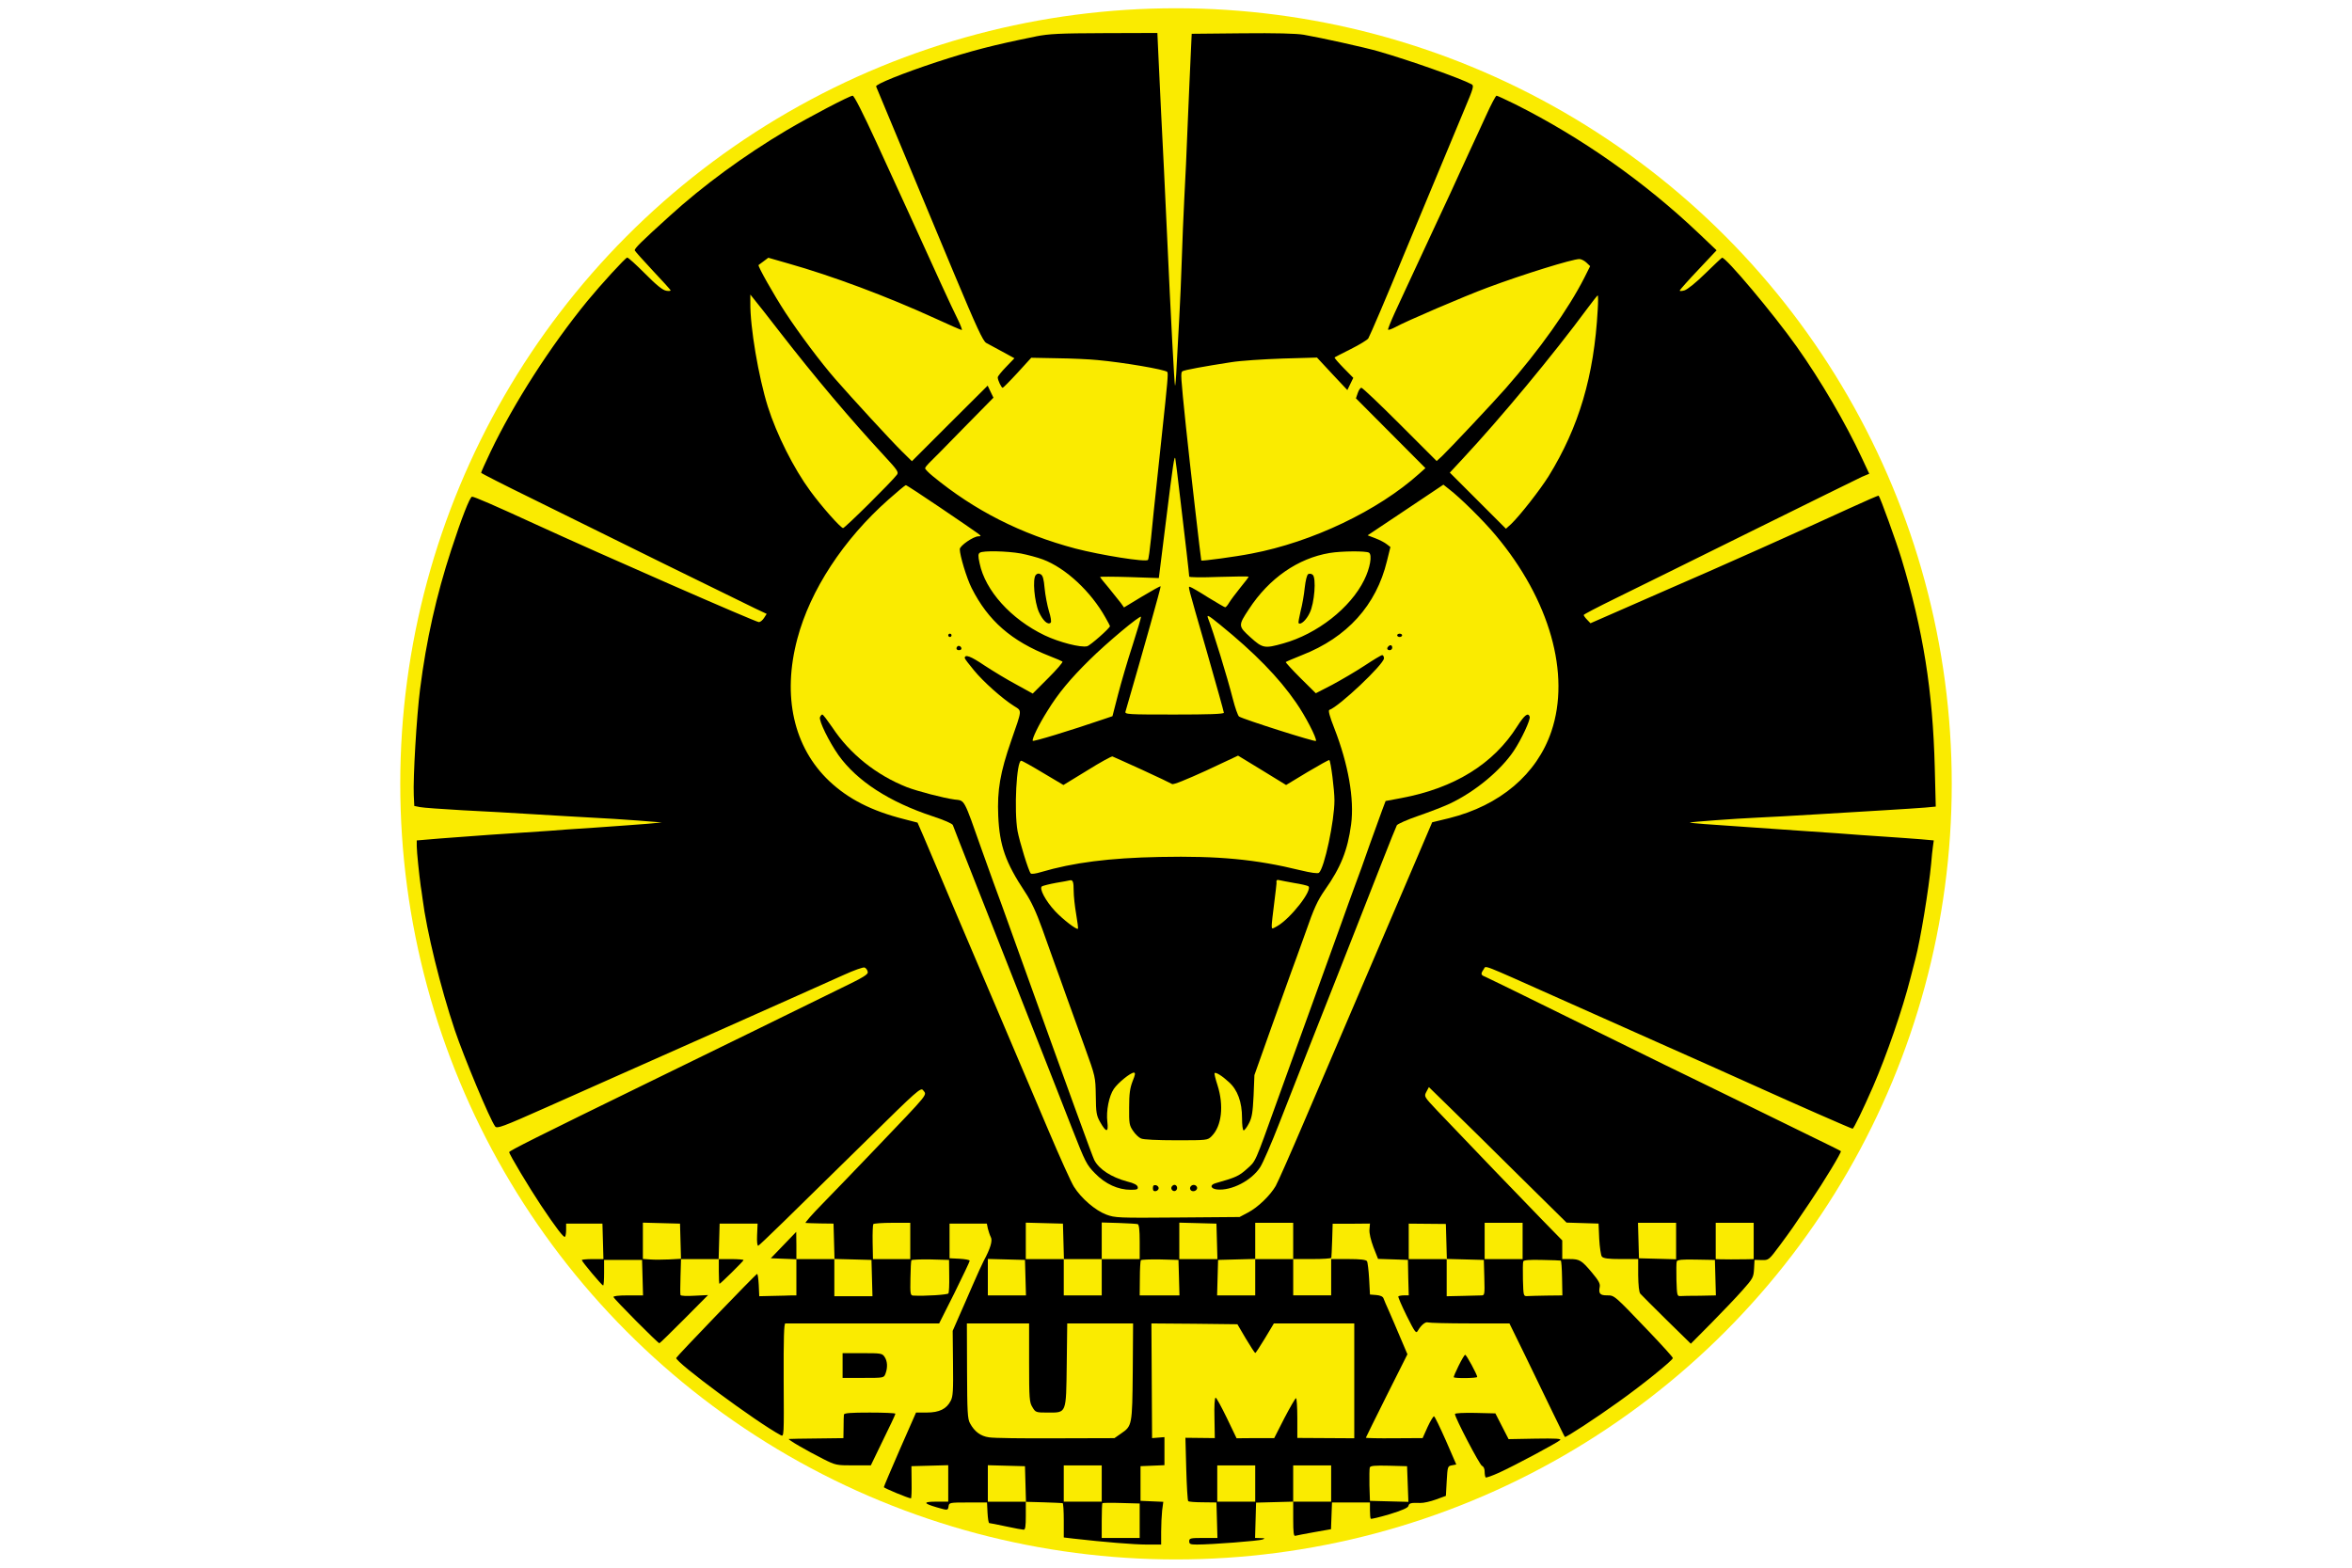 <?xml version="1.0" standalone="no"?>
<!DOCTYPE svg PUBLIC "-//W3C//DTD SVG 20010904//EN"
 "http://www.w3.org/TR/2001/REC-SVG-20010904/DTD/svg10.dtd">
<svg version="1.0" xmlns="http://www.w3.org/2000/svg"
 width="300" height="200" viewBox="460 65 1000 950"
 preserveAspectRatio="xMidYMid meet">

<g transform="translate(0,1080) scale(0.1,-0.1)"

     fill="#000000" stroke="none">
    <circle cx="9600" cy="5400" r="4700" fill="#faeb00"/>


<path d="M8750 9929 c-257 -52 -389 -86 -600 -155 -206 -68 -372 -135 -367
-148 21 -49 337 -809 473 -1135 137 -327 174 -407 194 -419 14 -7 58 -31 98
-53 l73 -40 -50 -52 c-28 -29 -51 -57 -51 -64 0 -17 22 -63 30 -63 3 0 44 41
90 91 l83 91 156 -3 c86 -1 197 -6 246 -11 154 -14 408 -57 422 -72 7 -6 2
-59 -32 -376 -12 -114 -35 -332 -50 -470 -2 -19 -9 -91 -16 -160 -7 -69 -15
-129 -19 -133 -13 -15 -286 29 -440 69 -330 88 -610 230 -863 438 -26 21 -47
43 -47 48 0 5 11 19 23 31 13 12 106 106 207 210 l184 187 -18 37 -17 36 -230
-229 -229 -229 -61 60 c-65 64 -304 324 -405 440 -87 100 -216 272 -300 400
-71 109 -170 284 -163 289 2 1 16 12 31 23 l28 21 122 -35 c262 -74 595 -198
890 -333 84 -39 156 -70 160 -70 4 0 -6 26 -21 58 -16 31 -65 136 -109 232
-106 234 -110 242 -189 415 -38 83 -127 277 -198 432 -81 176 -135 283 -144
283 -18 0 -264 -129 -401 -210 -256 -152 -506 -335 -710 -521 -169 -153 -213
-196 -209 -207 2 -5 51 -60 109 -122 58 -61 106 -115 108 -119 1 -4 -10 -6
-26 -3 -21 3 -59 33 -128 103 -54 54 -103 99 -109 98 -11 -1 -159 -163 -242
-264 -223 -273 -444 -617 -585 -911 -32 -67 -58 -125 -58 -129 0 -3 141 -75
313 -159 171 -85 528 -260 792 -391 264 -130 513 -252 553 -271 l72 -34 -16
-25 c-9 -14 -23 -25 -31 -25 -19 0 -944 405 -1358 595 -248 114 -366 165 -380
165 -13 0 -64 -132 -126 -322 -90 -275 -151 -546 -189 -845 -21 -164 -43 -538
-38 -643 l3 -64 35 -7 c19 -4 134 -12 255 -19 121 -6 321 -17 445 -25 124 -8
279 -16 345 -20 66 -3 188 -11 270 -17 l150 -12 -85 -8 c-47 -4 -188 -14 -315
-23 -126 -8 -255 -17 -285 -20 -30 -2 -98 -7 -150 -10 -103 -6 -282 -19 -507
-36 l-143 -12 0 -36 c0 -32 15 -176 24 -241 3 -14 7 -47 11 -75 25 -198 108
-537 196 -799 54 -160 212 -540 244 -582 11 -15 42 -4 316 118 167 75 615 273
994 442 380 169 740 330 802 358 61 28 118 48 126 45 8 -3 17 -14 19 -25 5
-17 -20 -32 -181 -110 -102 -50 -339 -166 -526 -258 -187 -91 -466 -228 -620
-303 -678 -331 -845 -415 -845 -423 0 -13 123 -218 193 -323 91 -136 138 -197
145 -190 4 4 7 23 7 43 l0 37 110 0 110 0 3 -107 3 -108 -66 0 c-36 0 -65 -3
-65 -6 0 -9 122 -154 129 -154 4 0 6 35 6 78 l0 77 115 0 115 0 3 -107 3 -108
-91 0 c-59 0 -90 -4 -88 -10 4 -13 269 -280 278 -280 3 0 70 66 150 146 l145
146 -82 -4 c-46 -3 -84 -1 -85 4 -2 4 -2 55 0 113 l3 105 115 0 114 0 0 -75
c0 -41 2 -75 4 -75 6 0 146 138 146 144 0 3 -34 6 -75 6 l-76 0 3 108 3 107
115 0 115 0 -3 -69 c-2 -41 1 -67 7 -65 10 4 185 175 675 657 283 279 310 303
323 286 24 -33 49 -3 -296 -364 -113 -118 -255 -266 -315 -327 -61 -62 -106
-114 -100 -114 5 -1 45 -2 89 -3 l80 -1 3 -107 3 -108 -116 0 -115 0 0 83 -1
82 -77 -80 -77 -80 78 -3 77 -3 0 -109 0 -110 -27 0 c-16 -1 -66 -2 -113 -3
l-85 -2 -3 68 c-2 37 -6 67 -10 67 -7 0 -485 -497 -490 -509 -9 -23 487 -390
633 -468 20 -11 20 -8 18 333 -1 256 2 344 10 344 7 0 219 0 472 0 l460 0 93
185 c50 102 92 189 92 195 0 5 -27 10 -61 12 l-61 3 0 105 0 105 113 0 113 0
6 -30 c4 -16 12 -40 18 -52 12 -21 -3 -70 -43 -144 -8 -15 -38 -80 -66 -145
-29 -66 -67 -155 -87 -199 l-35 -80 2 -197 c2 -164 0 -201 -14 -227 -25 -49
-69 -71 -145 -71 l-65 0 -98 -223 c-53 -122 -97 -225 -97 -229 0 -6 150 -68
164 -68 3 0 5 44 4 98 l-1 97 112 3 111 3 0 -111 0 -110 -72 0 c-81 0 -81 -10
1 -34 69 -20 69 -20 73 6 3 22 6 23 118 23 l115 0 3 -62 c2 -35 6 -63 11 -63
4 0 50 -9 101 -20 51 -11 100 -20 107 -20 10 0 13 21 13 84 l0 85 108 -3 c59
-2 110 -4 115 -5 4 0 7 -48 7 -105 l0 -103 59 -7 c184 -21 367 -36 444 -36
l87 0 0 78 c0 42 3 100 6 129 l7 52 -69 3 -69 3 0 105 0 105 73 3 72 3 0 85 0
85 -37 -3 -38 -3 -2 348 -2 347 260 -2 261 -3 51 -87 c29 -48 54 -87 57 -87 3
-1 29 40 59 89 l54 90 243 0 244 0 0 -348 0 -348 -172 1 -173 1 0 122 c0 67
-4 121 -8 119 -5 -1 -37 -57 -71 -122 l-61 -120 -114 0 -114 -1 -59 123 c-33
68 -63 123 -68 123 -6 0 -9 -51 -7 -123 l2 -122 -89 1 -89 1 5 -189 c3 -104 8
-192 12 -195 4 -4 44 -7 89 -7 l82 -1 3 -107 3 -108 -86 0 c-78 0 -85 -2 -85
-20 0 -17 7 -20 47 -20 87 0 378 22 398 31 16 6 14 8 -13 8 l-33 1 3 107 3
107 113 3 112 3 0 -106 c0 -81 3 -105 13 -101 6 2 58 12 114 22 l102 18 3 81
3 81 115 0 115 0 0 -47 c0 -25 2 -49 5 -52 3 -2 55 10 115 28 75 23 111 39
113 50 4 17 15 20 72 18 19 -1 62 9 95 21 l60 22 5 90 c5 88 6 90 31 95 l27 5
-63 145 c-35 79 -67 146 -72 147 -4 1 -22 -28 -39 -65 l-30 -67 -172 -1 c-95
-1 -172 1 -172 3 0 2 57 116 126 255 l126 251 -43 101 c-23 56 -55 128 -69
161 -15 33 -30 68 -33 77 -4 11 -19 18 -44 20 l-38 3 -5 95 c-3 52 -9 101 -13
107 -6 9 -40 13 -113 13 l-104 0 0 -110 0 -110 -115 0 -115 0 0 110 0 110 115
0 c63 0 116 3 116 8 1 4 3 52 5 106 l3 100 113 0 113 1 -3 -36 c-2 -22 8 -64
24 -107 l28 -71 91 -3 90 -3 2 -108 3 -107 -28 0 c-16 0 -31 -3 -35 -6 -3 -3
20 -56 50 -117 49 -98 57 -110 67 -93 20 35 47 58 63 52 8 -3 122 -6 254 -6
l239 0 94 -192 c51 -106 126 -260 166 -343 40 -82 74 -152 76 -153 4 -6 186
113 324 212 145 103 330 253 330 266 0 6 -64 76 -141 157 -217 227 -212 223
-258 223 -42 0 -52 11 -44 51 4 20 -7 39 -47 87 -62 74 -75 82 -134 82 l-46 0
0 57 0 56 -123 126 c-114 117 -445 461 -635 661 -80 85 -80 85 -65 114 l15 28
126 -123 c70 -68 258 -253 417 -411 l291 -287 97 -3 97 -3 4 -93 c3 -52 10
-99 16 -107 10 -11 38 -15 116 -15 l104 0 0 -97 c1 -63 5 -103 13 -113 7 -8
79 -80 159 -159 l147 -144 123 124 c68 69 153 158 190 200 63 71 67 78 70 129
l3 55 43 -1 c43 -1 43 -1 111 90 75 102 71 96 182 261 86 127 193 304 187 309
-1 2 -84 43 -183 91 -99 48 -299 146 -445 218 -146 71 -341 167 -435 212 -93
46 -372 183 -620 305 -247 122 -460 226 -472 231 -27 10 -28 18 -9 45 17 23
-33 42 456 -176 212 -95 486 -217 610 -272 235 -104 446 -199 615 -275 190
-86 547 -243 554 -243 7 0 61 111 124 255 82 189 179 469 226 655 12 47 26
101 31 120 30 112 81 425 95 575 3 39 8 86 11 106 l5 36 -78 7 c-43 3 -143 11
-223 16 -80 5 -206 14 -280 20 -74 5 -173 12 -220 15 -118 8 -476 33 -588 41
-51 4 -91 8 -90 9 5 4 274 24 408 30 69 3 231 12 360 20 129 8 316 19 415 25
99 6 209 13 244 16 l64 6 -6 236 c-12 467 -70 831 -202 1267 -29 96 -129 373
-138 381 -2 2 -82 -33 -178 -77 -231 -107 -841 -380 -1084 -484 -55 -24 -186
-81 -292 -128 l-192 -84 -20 21 c-12 12 -21 25 -21 29 0 4 87 49 193 101 105
52 476 234 822 406 347 172 649 320 672 331 l43 18 -45 96 c-96 207 -250 471
-395 675 -141 199 -432 545 -452 538 -4 -2 -50 -45 -102 -96 -57 -56 -107 -96
-126 -102 -18 -5 -30 -5 -28 0 2 5 52 62 113 126 l110 117 -105 100 c-328 312
-712 583 -1117 786 -57 28 -107 51 -111 51 -5 0 -33 -53 -62 -117 -30 -65 -75
-164 -101 -219 -26 -56 -54 -117 -62 -135 -8 -19 -78 -171 -157 -339 -78 -168
-152 -327 -165 -355 -13 -27 -44 -95 -69 -149 -25 -55 -44 -102 -41 -104 3 -3
22 4 43 15 62 35 419 188 562 241 212 79 511 172 554 172 11 0 30 -10 42 -21
l23 -22 -35 -70 c-96 -189 -272 -438 -478 -672 -71 -81 -339 -366 -385 -410
l-32 -29 -222 222 c-122 122 -227 222 -234 222 -6 0 -16 -14 -22 -32 l-11 -32
210 -211 211 -212 -38 -34 c-248 -223 -647 -414 -1016 -484 -96 -19 -299 -46
-304 -42 -2 3 -70 590 -93 812 -32 310 -33 327 -21 335 13 8 134 30 296 55 55
9 194 18 310 22 l209 6 92 -99 92 -98 18 37 18 37 -59 60 c-32 33 -57 61 -54
64 2 2 47 25 99 51 52 26 99 55 105 64 11 19 116 264 211 496 78 187 291 700
374 898 52 123 56 138 41 146 -67 36 -375 145 -566 200 -80 23 -346 82 -450
100 -47 8 -169 11 -375 9 l-305 -3 -6 -130 c-4 -71 -11 -256 -18 -410 -6 -154
-15 -361 -21 -460 -5 -99 -12 -263 -15 -365 -3 -102 -10 -259 -15 -350 -5 -91
-12 -223 -16 -293 -3 -71 -8 -127 -10 -124 -4 4 -25 401 -49 927 -10 228 -26
544 -35 720 -5 102 -12 254 -16 338 l-7 152 -321 -1 c-273 -1 -335 -4 -416
-20z m-1548 -1794 c212 -273 422 -522 632 -749 79 -85 87 -98 75 -113 -34 -45
-315 -323 -326 -323 -14 0 -129 129 -199 225 -100 136 -204 343 -257 511 -56
178 -108 483 -106 629 l0 50 24 -30 c14 -16 84 -106 157 -200z m4953 138 c-22
-402 -114 -711 -297 -1008 -52 -83 -173 -238 -227 -290 l-32 -29 -170 170
-170 170 79 85 c230 247 545 626 756 912 31 42 59 77 61 77 3 0 3 -39 0 -87z
m-2530 -1138 c32 -267 55 -467 55 -479 0 -5 74 -6 180 -2 99 3 180 4 180 1 0
-3 -23 -33 -51 -67 -28 -35 -58 -75 -67 -90 -9 -16 -20 -28 -24 -28 -4 0 -50
27 -104 60 -53 34 -102 62 -108 63 -14 3 -21 31 100 -389 57 -199 104 -367
104 -373 0 -8 -92 -11 -301 -11 -281 0 -300 1 -295 18 109 375 216 756 213
759 -3 2 -53 -26 -113 -62 l-109 -66 -20 28 c-11 14 -44 55 -72 90 -29 34 -53
64 -53 67 0 2 80 2 178 -1 l178 -6 43 344 c43 349 52 406 57 379 2 -8 15 -114
29 -235z m-1452 -62 c111 -75 213 -145 226 -155 21 -16 22 -18 4 -18 -30 0
-113 -57 -113 -78 0 -38 42 -177 72 -236 100 -198 241 -321 473 -412 39 -15
73 -30 77 -33 4 -4 -35 -49 -86 -100 l-94 -94 -98 54 c-55 29 -142 82 -194
116 -84 57 -120 70 -120 45 0 -4 25 -37 55 -73 58 -71 173 -173 243 -217 50
-32 51 -16 -17 -212 -66 -190 -85 -299 -78 -455 8 -179 44 -282 162 -460 38
-57 68 -122 105 -225 28 -80 62 -174 75 -210 13 -36 45 -123 70 -195 26 -71
76 -211 112 -310 65 -180 65 -180 67 -295 1 -102 4 -120 26 -159 37 -66 52
-65 44 1 -8 66 10 156 39 199 25 37 101 99 122 99 10 0 8 -13 -8 -52 -16 -42
-21 -76 -21 -159 -1 -96 1 -109 24 -142 13 -20 35 -41 48 -46 13 -7 101 -11
213 -11 189 0 190 0 215 25 61 61 75 185 35 310 -12 37 -20 69 -17 72 7 7 45
-16 86 -54 53 -47 80 -121 80 -218 0 -42 4 -75 10 -75 5 0 20 19 32 43 18 34
23 65 28 167 l5 125 103 290 c57 160 112 313 122 340 11 28 48 132 84 232 52
150 73 195 118 260 96 136 138 240 159 398 20 153 -17 364 -102 582 -28 71
-38 108 -30 111 59 20 331 277 331 313 0 10 -5 19 -11 19 -6 0 -54 -29 -107
-64 -53 -35 -142 -87 -196 -116 l-99 -51 -93 92 c-51 51 -91 95 -89 97 3 3 46
21 98 42 274 107 450 302 515 570 l21 85 -22 17 c-12 10 -43 26 -69 36 l-47
18 229 153 230 154 34 -27 c67 -51 208 -190 283 -280 327 -390 455 -841 337
-1189 -88 -259 -311 -448 -619 -525 l-103 -25 -90 -211 c-91 -212 -412 -962
-687 -1606 -81 -190 -158 -364 -171 -387 -34 -58 -107 -129 -168 -161 l-51
-27 -376 -3 c-362 -3 -378 -2 -432 18 -66 25 -151 98 -195 168 -17 26 -87 182
-157 347 -111 263 -478 1125 -555 1305 -15 36 -58 137 -95 225 -37 88 -84 198
-104 245 l-37 85 -81 21 c-198 50 -338 122 -453 230 -217 205 -287 516 -194
864 78 294 279 601 551 842 54 48 102 88 106 88 5 0 99 -62 210 -137z m487
-277 c41 -8 101 -24 133 -36 139 -52 292 -195 380 -353 15 -26 27 -49 27 -51
0 -12 -119 -117 -138 -122 -38 -10 -170 24 -258 66 -204 98 -360 271 -394 437
-10 45 -9 57 2 64 20 13 164 10 248 -5z m2109 5 c21 -13 7 -94 -29 -166 -83
-169 -285 -327 -490 -384 -113 -32 -125 -30 -199 37 -75 68 -75 71 -9 171 122
187 297 308 489 340 72 12 220 13 238 2z m-1432 -561 c-30 -91 -69 -225 -88
-298 l-34 -132 -50 -17 c-208 -71 -431 -139 -433 -132 -5 12 36 97 89 181 65
106 139 195 256 310 103 102 306 272 311 260 1 -4 -22 -81 -51 -172z m528 126
c212 -172 358 -322 462 -473 56 -80 127 -217 121 -233 -3 -8 -437 130 -466
148 -7 5 -24 53 -38 108 -34 133 -116 401 -150 488 -9 24 2 18 71 -38z m-470
-881 c94 -43 175 -82 181 -86 7 -6 85 26 206 81 l194 91 146 -89 145 -89 129
78 c71 42 131 76 133 73 9 -8 31 -182 31 -244 0 -124 -61 -412 -94 -439 -7 -6
-49 0 -111 15 -273 67 -497 88 -852 81 -308 -6 -525 -34 -722 -92 -29 -9 -57
-13 -61 -8 -13 13 -68 193 -80 257 -22 126 -6 426 22 426 6 0 65 -33 133 -74
l123 -73 144 88 c78 49 148 87 153 85 6 -2 87 -39 180 -81z m-415 -733 c0 -31
7 -95 15 -141 8 -47 13 -86 11 -89 -8 -8 -91 56 -138 106 -58 62 -99 139 -80
151 8 4 46 14 85 21 40 7 77 13 82 15 20 5 25 -7 25 -63z m1337 47 c39 -6 77
-15 84 -19 31 -20 -107 -197 -189 -243 -32 -18 -32 -18 -32 5 0 13 7 74 15
136 8 62 14 116 14 120 -3 18 2 23 19 18 9 -2 49 -10 89 -17z m-3719 -2171 l3
-106 -73 -4 c-40 -2 -92 -2 -115 0 l-43 3 0 110 0 110 113 -3 112 -3 3 -107z
m1392 2 l0 -110 -113 0 -113 0 -2 102 c-1 55 1 105 4 110 3 4 54 8 115 8 l109
0 0 -110z m928 -2 l3 -108 114 0 115 0 0 111 0 111 103 -3 c56 -2 108 -5 115
-7 8 -3 12 -34 12 -108 l0 -104 -115 0 -115 0 0 -110 0 -110 -115 0 -115 0 0
110 0 110 -115 0 -115 0 0 110 0 111 113 -3 112 -3 3 -107z m930 0 l3 -108
-116 0 -115 0 0 110 0 111 113 -3 112 -3 3 -107z m462 2 l0 -110 -115 0 -115
0 0 -110 0 -110 -115 0 -116 0 3 108 3 107 113 3 112 3 0 109 0 110 115 0 115
0 0 -110z m928 -3 l3 -106 112 -3 112 -3 3 -107 c3 -107 2 -108 -20 -108 -13
0 -65 -2 -116 -3 l-92 -2 0 113 0 112 -115 0 -115 0 0 108 0 107 112 -1 113
-1 3 -106z m462 3 l0 -110 -115 0 -115 0 0 110 0 110 115 0 115 0 0 -110z
m930 0 l0 -111 -112 3 -113 3 -3 108 -3 107 116 0 115 0 0 -110z m470 0 l0
-110 -47 -1 c-67 -1 -123 -1 -155 0 l-28 1 0 110 0 110 115 0 115 0 0 -110z
m-5342 -225 l3 -110 -116 0 -115 0 0 113 0 113 113 -3 112 -3 3 -110z m468 14
c1 -53 -1 -101 -5 -107 -5 -8 -141 -17 -214 -13 -16 1 -18 11 -16 104 1 56 3
106 6 110 2 4 55 6 116 5 l112 -3 1 -96z m462 -11 l3 -108 -116 0 -115 0 0
110 0 111 113 -3 112 -3 3 -107z m930 0 l3 -108 -121 0 -120 0 1 102 c0 57 3
106 6 111 2 4 55 6 116 5 l112 -3 3 -107z m2313 103 c4 0 7 -48 8 -106 l2
-105 -93 -1 c-51 -1 -104 -2 -118 -3 -25 -1 -25 -1 -28 98 -1 55 -1 105 2 112
3 8 36 11 113 9 59 -1 111 -3 114 -4z m937 -103 l3 -108 -98 -2 c-54 0 -107
-1 -118 -2 -19 -1 -20 6 -23 98 -1 55 -1 105 2 112 4 10 34 13 118 11 l113 -2
3 -107z m-4158 -515 c0 -220 2 -241 20 -270 19 -32 21 -33 93 -33 115 0 111
-10 115 291 l3 249 200 0 199 0 -2 -292 c-3 -327 -4 -329 -71 -375 l-40 -28
-356 -1 c-196 -1 -377 1 -404 6 -51 7 -88 35 -115 85 -15 26 -17 70 -18 318
l-1 287 188 0 189 0 0 -237z m-22 -735 l3 -108 -116 0 -115 0 0 110 0 111 113
-3 112 -3 3 -107z m462 2 l0 -110 -115 0 -115 0 0 110 0 110 115 0 115 0 0
-110z m930 0 l0 -110 -115 0 -115 0 0 110 0 110 115 0 115 0 0 -110z m460 0
l0 -110 -115 0 -115 0 0 110 0 110 115 0 115 0 0 -110z m464 -3 l4 -108 -116
3 -117 3 -3 94 c-1 52 0 101 2 108 4 11 30 13 116 11 l110 -3 4 -108z m-1624
-223 l0 -104 -115 0 -115 0 0 103 c0 57 2 106 4 108 2 2 54 3 115 1 l111 -3 0
-105z"/>
<path d="M8220 6300 c0 -5 5 -10 10 -10 6 0 10 5 10 10 0 6 -4 10 -10 10 -5 0
-10 -4 -10 -10z"/>
<path d="M10940 6300 c0 -5 7 -10 15 -10 8 0 15 5 15 10 0 6 -7 10 -15 10 -8
0 -15 -4 -15 -10z"/>
<path d="M8276 6233 c-11 -11 -6 -23 9 -23 8 0 15 4 15 9 0 13 -16 22 -24 14z"/>
<path d="M10887 6233 c-12 -11 -8 -23 8 -23 8 0 15 7 15 15 0 16 -12 20 -23 8z"/>
<path d="M7443 5804 c-8 -21 55 -149 112 -230 112 -157 308 -284 572 -371 67
-22 118 -44 121 -53 3 -8 64 -166 137 -350 72 -184 164 -416 203 -515 39 -99
122 -310 185 -470 63 -159 152 -387 198 -505 80 -204 87 -218 139 -271 62 -64
139 -99 216 -99 38 0 45 3 42 17 -2 12 -22 23 -63 33 -97 26 -171 74 -200 130
-12 24 -139 372 -476 1310 -60 168 -120 334 -134 370 -13 36 -45 124 -70 195
-114 323 -103 302 -167 310 -67 9 -224 50 -289 75 -186 74 -345 201 -452 363
-29 42 -55 77 -60 77 -4 0 -10 -7 -14 -16z"/>
<path d="M11667 5748 c-144 -228 -381 -374 -701 -434 l-96 -18 -20 -53 c-11
-29 -45 -124 -76 -210 -30 -87 -71 -201 -91 -253 -19 -52 -57 -156 -83 -230
-27 -74 -105 -292 -175 -485 -70 -192 -166 -460 -215 -595 -135 -375 -125
-354 -181 -404 -48 -43 -66 -51 -189 -86 -37 -10 -31 -34 9 -38 88 -9 210 55
261 135 17 26 69 146 116 267 48 122 134 340 191 486 58 146 129 326 158 400
29 74 83 212 120 305 37 94 105 267 151 385 46 118 88 222 92 229 5 8 63 34
130 57 67 23 152 56 189 73 153 72 308 200 389 320 47 70 103 191 97 208 -10
27 -31 11 -76 -59z"/>
<path d="M9460 2950 c0 -15 5 -20 18 -18 9 2 17 10 17 18 0 8 -8 16 -17 18
-13 2 -18 -3 -18 -18z"/>
<path d="M9574 2959 c-10 -17 13 -36 27 -22 12 12 4 33 -11 33 -5 0 -12 -5
-16 -11z"/>
<path d="M9686 2955 c-3 -9 1 -18 10 -22 19 -7 39 11 30 26 -10 16 -33 13 -40
-4z"/>
<path d="M8750 6665 c-20 -24 -8 -161 19 -223 24 -53 55 -82 72 -65 5 5 0 36
-11 70 -10 34 -22 96 -26 138 -5 57 -11 78 -24 85 -13 7 -21 5 -30 -5z"/>
<path d="M10401 6671 c-8 -5 -16 -39 -21 -82 -4 -41 -15 -105 -25 -142 -9 -38
-15 -71 -12 -73 12 -13 47 19 67 62 29 58 41 213 18 231 -8 7 -19 8 -27 4z"/>
<path d="M7580 1875 l0 -75 125 0 c125 0 125 0 135 26 14 37 12 76 -6 102 -14
21 -22 22 -135 22 l-119 0 0 -75z"/>
<path d="M11312 1873 c-18 -36 -31 -67 -29 -69 7 -8 142 -6 142 2 -1 15 -65
134 -73 134 -4 0 -22 -30 -40 -67z"/>
<path d="M7588 1578 c-1 -7 -2 -42 -2 -78 l-1 -65 -160 -2 c-88 -1 -164 -2
-170 -3 -13 -1 106 -70 207 -121 76 -38 80 -39 183 -39 l106 0 74 153 c41 83
75 155 75 160 0 4 -70 7 -155 7 -116 0 -155 -3 -157 -12z"/>
<path d="M11290 1581 c0 -22 150 -309 164 -314 10 -4 16 -18 16 -35 0 -16 3
-31 6 -35 3 -3 40 10 82 29 94 43 352 181 369 197 10 9 -25 11 -150 9 l-162
-3 -40 78 -40 78 -122 3 c-73 1 -123 -1 -123 -7z"/>
</g>
</svg>
